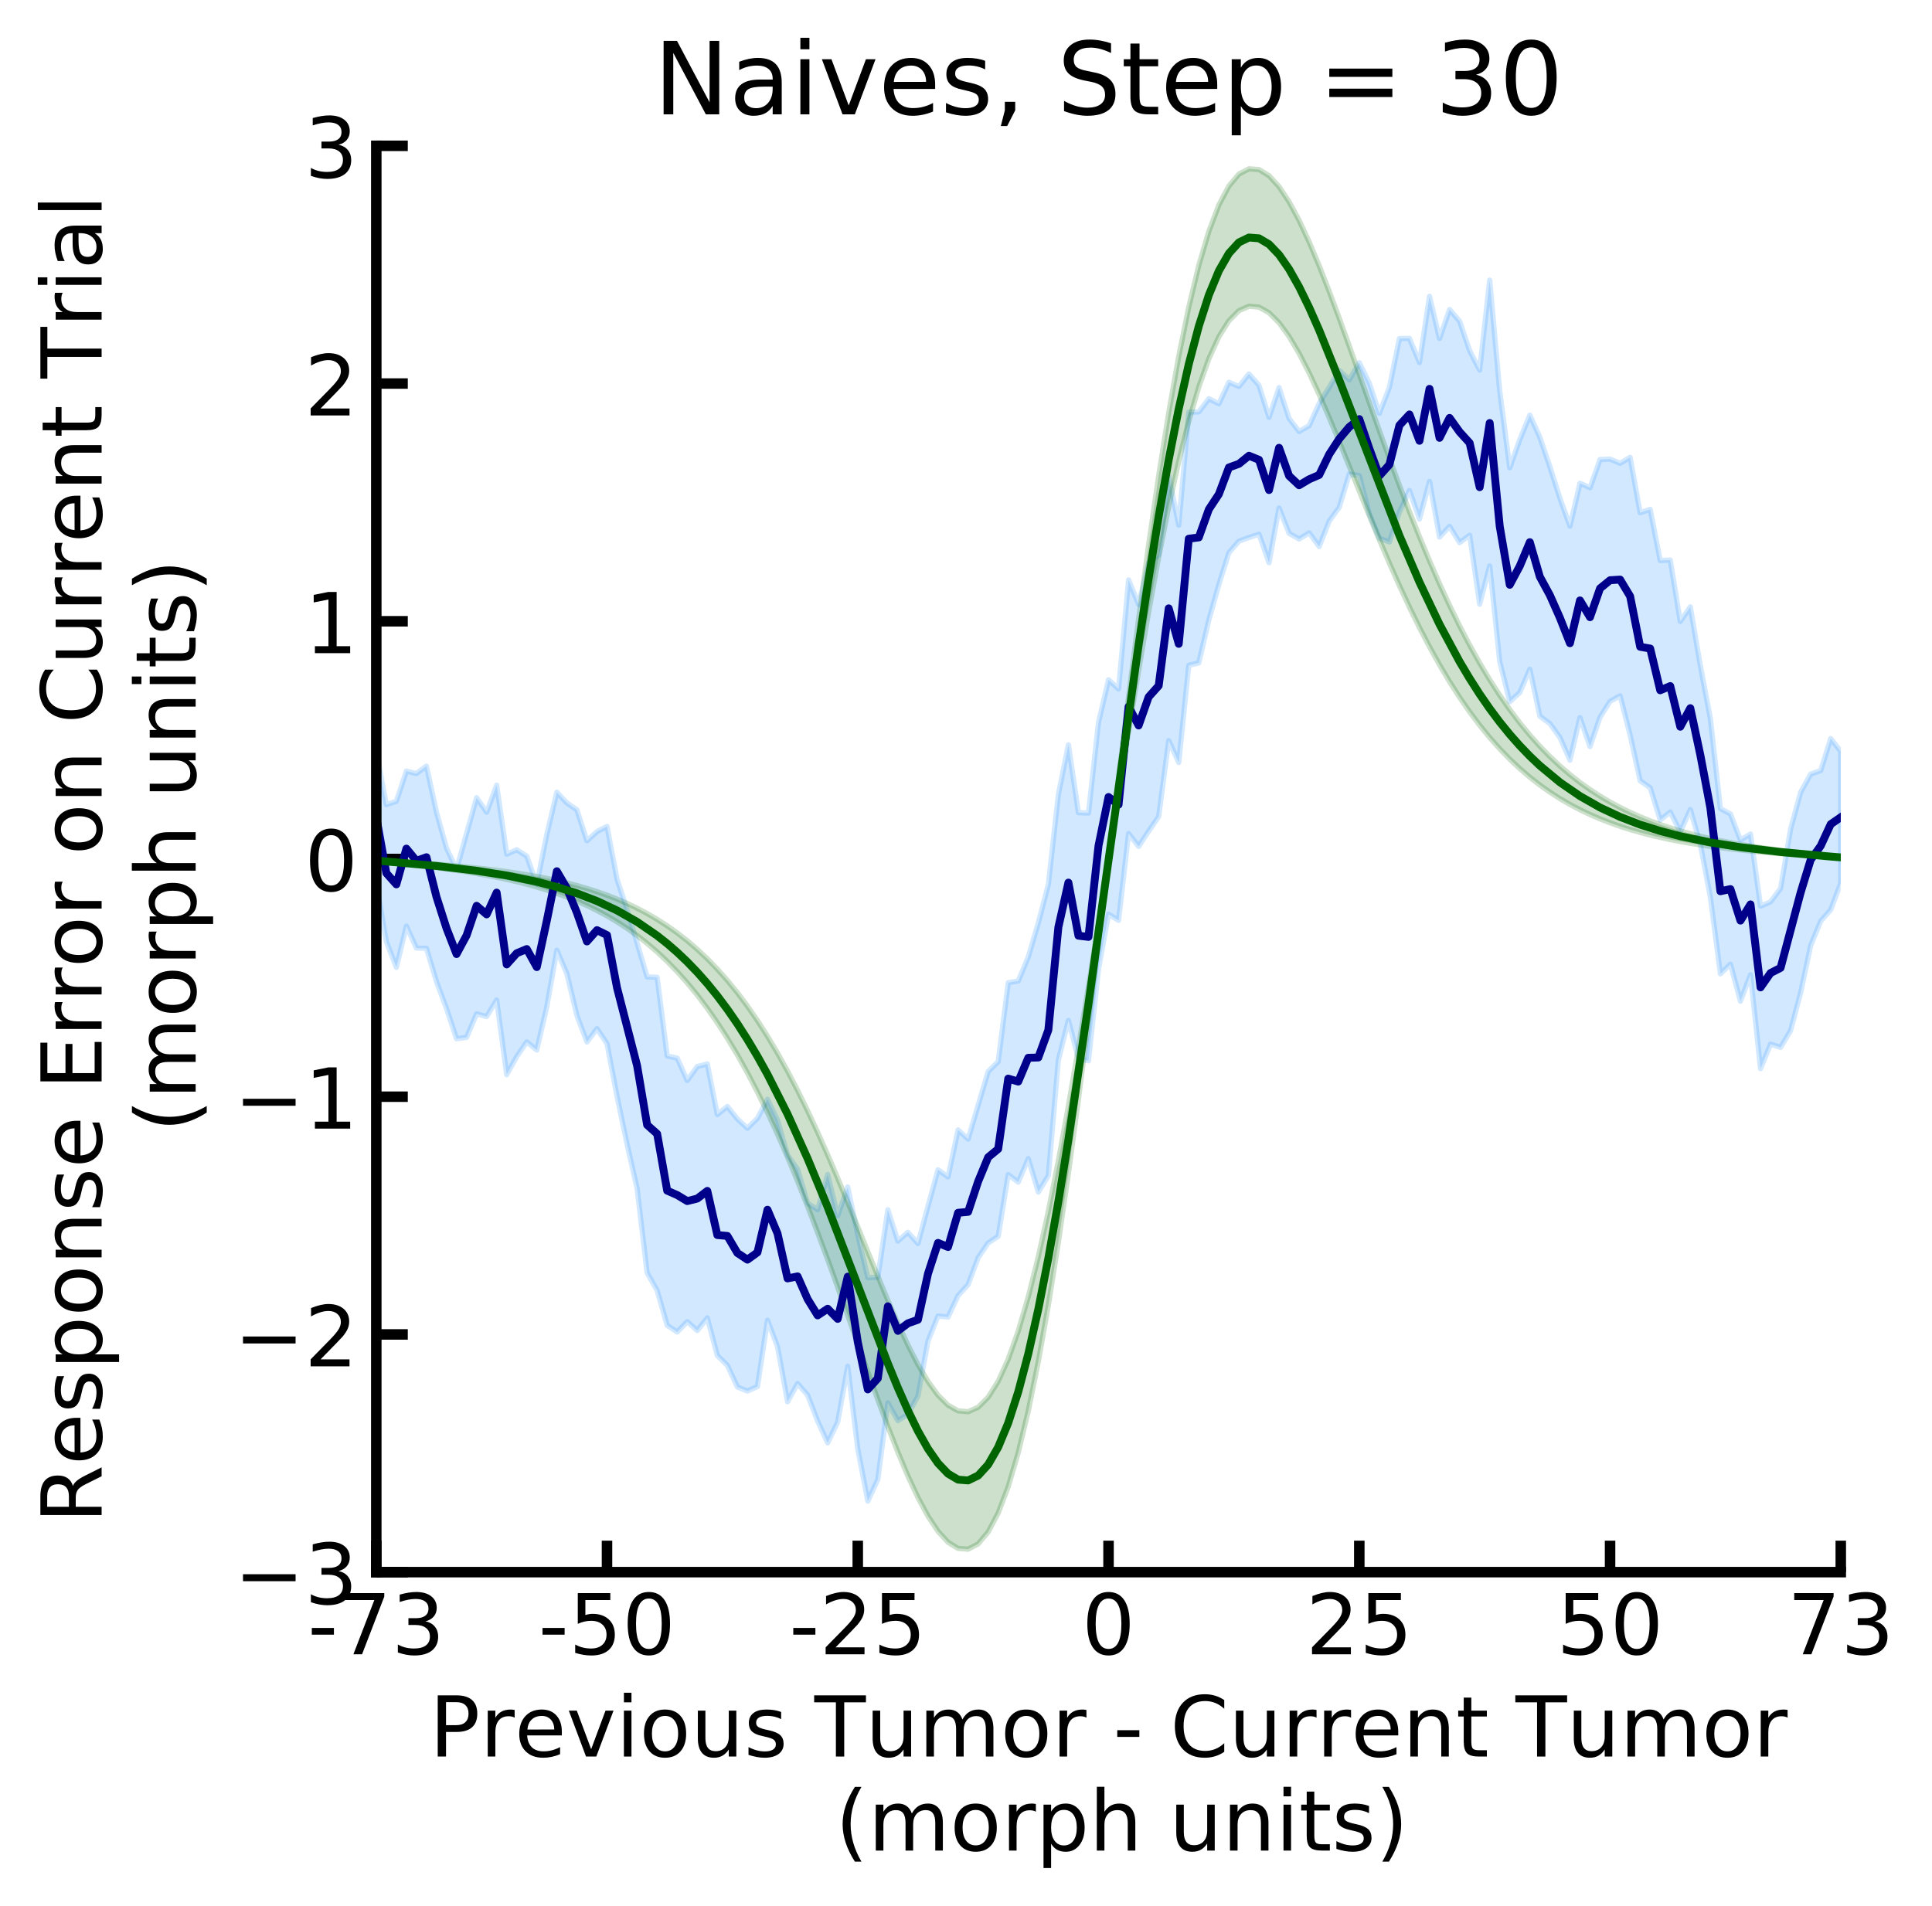 <?xml version="1.0" encoding="utf-8" standalone="no"?>
<!DOCTYPE svg PUBLIC "-//W3C//DTD SVG 1.1//EN"
  "http://www.w3.org/Graphics/SVG/1.1/DTD/svg11.dtd">
<!-- Created with matplotlib (https://matplotlib.org/) -->
<svg height="363.175pt" version="1.1" viewBox="0 0 368.069 363.175" width="368.069pt" xmlns="http://www.w3.org/2000/svg" xmlns:xlink="http://www.w3.org/1999/xlink">
 <defs>
  <style type="text/css">
*{stroke-linecap:butt;stroke-linejoin:round;}
  </style>
 </defs>
 <g id="figure_1">
  <g id="patch_1">
   <path d="M 0 363.175 
L 368.069 363.175 
L 368.069 0 
L 0 0 
z
" style="fill:#ffffff;"/>
  </g>
  <g id="axes_1">
   <g id="patch_2">
    <path d="M 71.689 299.589 
L 350.689 299.589 
L 350.689 27.789 
L 71.689 27.789 
z
" style="fill:#ffffff;"/>
   </g>
   <g id="PolyCollection_1">
    <defs>
     <path d="M 71.689 -194.89 
L 71.689 -219.991 
L 73.6 -209.853 
L 75.511 -210.479 
L 77.422 -216.229 
L 79.333 -215.767 
L 81.244 -217.187 
L 83.155 -208.418 
L 85.066 -201.564 
L 86.977 -197.512 
L 88.888 -204.353 
L 90.799 -211.16 
L 92.71 -208.401 
L 94.621 -213.549 
L 96.531 -200.406 
L 98.442 -201.241 
L 100.353 -200.018 
L 102.264 -194.686 
L 104.175 -204.172 
L 106.086 -212.203 
L 107.997 -210.165 
L 109.908 -208.849 
L 111.819 -202.943 
L 113.73 -204.699 
L 115.641 -205.686 
L 117.552 -195.647 
L 119.463 -189.827 
L 121.374 -183.491 
L 123.285 -177.015 
L 125.196 -176.953 
L 127.107 -161.951 
L 129.018 -161.538 
L 130.929 -157.274 
L 132.84 -159.935 
L 134.751 -160.429 
L 136.662 -150.784 
L 138.573 -152.324 
L 140.484 -149.944 
L 142.394 -148.176 
L 144.305 -150.071 
L 146.216 -153.696 
L 148.127 -149.704 
L 150.038 -143.068 
L 151.949 -140.363 
L 153.86 -133.908 
L 155.771 -132.656 
L 157.682 -139.348 
L 159.593 -131.509 
L 161.504 -136.975 
L 163.415 -127.85 
L 165.326 -119.708 
L 167.237 -119.782 
L 169.148 -132.641 
L 171.059 -126.681 
L 172.97 -128.351 
L 174.881 -126.208 
L 176.792 -133.314 
L 178.703 -140.26 
L 180.614 -138.891 
L 182.525 -147.854 
L 184.436 -146.105 
L 186.347 -152.562 
L 188.257 -158.981 
L 190.168 -160.868 
L 192.079 -175.919 
L 193.99 -176.232 
L 195.901 -180.817 
L 197.812 -187.299 
L 199.723 -194.627 
L 201.634 -211.796 
L 203.545 -221.25 
L 205.456 -208.314 
L 207.367 -208.24 
L 209.278 -225.523 
L 211.189 -233.642 
L 213.1 -231.886 
L 215.011 -252.673 
L 216.922 -247.979 
L 218.833 -255.956 
L 220.744 -257.433 
L 222.655 -272.447 
L 224.566 -263.105 
L 226.477 -284.637 
L 228.388 -284.674 
L 230.299 -287.197 
L 232.21 -286.231 
L 234.121 -290.333 
L 236.031 -289.521 
L 237.942 -291.915 
L 239.853 -289.737 
L 241.764 -283.648 
L 243.675 -289.317 
L 245.586 -283.444 
L 247.497 -280.949 
L 249.408 -282.054 
L 251.319 -286.315 
L 253.23 -289.347 
L 255.141 -292.595 
L 257.052 -290.793 
L 258.963 -294.066 
L 260.874 -290.145 
L 262.785 -284.403 
L 264.696 -289.36 
L 266.607 -298.661 
L 268.518 -298.694 
L 270.429 -294.089 
L 272.34 -306.71 
L 274.251 -298.664 
L 276.162 -304.195 
L 278.073 -301.956 
L 279.984 -296.352 
L 281.894 -292.641 
L 283.805 -309.794 
L 285.716 -288.672 
L 287.627 -274.029 
L 289.538 -279.405 
L 291.449 -284.071 
L 293.36 -279.846 
L 295.271 -274.233 
L 297.182 -268.253 
L 299.093 -262.9 
L 301.004 -271.091 
L 302.915 -270.222 
L 304.826 -275.601 
L 306.737 -275.696 
L 308.648 -274.884 
L 310.559 -276.023 
L 312.47 -265.459 
L 314.381 -266.117 
L 316.292 -256.368 
L 318.203 -256.441 
L 320.114 -244.742 
L 322.025 -247.534 
L 323.936 -236.334 
L 325.847 -226.242 
L 327.757 -209.083 
L 329.668 -208.067 
L 331.579 -203.098 
L 333.49 -204.251 
L 335.401 -190.5 
L 337.312 -191.319 
L 339.223 -193.884 
L 341.134 -205.225 
L 343.045 -212.198 
L 344.956 -215.671 
L 346.867 -216.335 
L 348.778 -222.435 
L 350.689 -219.991 
L 350.689 -194.89 
L 350.689 -194.89 
L 348.778 -189.802 
L 346.867 -187.642 
L 344.956 -182.995 
L 343.045 -174.001 
L 341.134 -166.797 
L 339.223 -163.587 
L 337.312 -164.193 
L 335.401 -159.535 
L 333.49 -177.419 
L 331.579 -172.388 
L 329.668 -179.43 
L 327.757 -177.597 
L 325.847 -192.185 
L 323.936 -202.26 
L 322.025 -208.914 
L 320.114 -204.634 
L 318.203 -208.431 
L 316.292 -206.9 
L 314.381 -213.061 
L 312.47 -214.394 
L 310.559 -223.082 
L 308.648 -230.572 
L 306.737 -229.523 
L 304.826 -226.496 
L 302.915 -220.904 
L 301.004 -226.426 
L 299.093 -218.309 
L 297.182 -222.634 
L 295.271 -225.277 
L 293.36 -226.697 
L 291.449 -235.649 
L 289.538 -231.208 
L 287.627 -229.446 
L 285.716 -237.095 
L 283.805 -255.342 
L 281.894 -248.034 
L 279.984 -261.179 
L 278.073 -259.773 
L 276.162 -262.874 
L 274.251 -260.817 
L 272.34 -271.436 
L 270.429 -264.265 
L 268.518 -269.7 
L 266.607 -265.594 
L 264.696 -259.902 
L 262.785 -260.604 
L 260.874 -265.241 
L 258.963 -272.553 
L 257.052 -272.833 
L 255.141 -266.494 
L 253.23 -263.865 
L 251.319 -259.02 
L 249.408 -261.63 
L 247.497 -260.457 
L 245.586 -261.545 
L 243.675 -266.367 
L 241.764 -255.94 
L 239.853 -261.371 
L 237.942 -260.749 
L 236.031 -260.043 
L 234.121 -257.855 
L 232.21 -251.785 
L 230.299 -245.02 
L 228.388 -236.859 
L 226.477 -236.393 
L 224.566 -217.866 
L 222.655 -222.049 
L 220.744 -207.576 
L 218.833 -204.774 
L 216.922 -201.882 
L 215.011 -204.334 
L 213.1 -187.789 
L 211.189 -188.955 
L 209.278 -178.478 
L 207.367 -161.037 
L 205.456 -161.422 
L 203.545 -168.72 
L 201.634 -161.181 
L 199.723 -139.164 
L 197.812 -136.008 
L 195.901 -142.385 
L 193.99 -137.902 
L 192.079 -139.348 
L 190.168 -127.581 
L 188.257 -126.317 
L 186.347 -123.494 
L 184.436 -118.382 
L 182.525 -116.277 
L 180.614 -112.198 
L 178.703 -112.397 
L 176.792 -107.599 
L 174.881 -97.16 
L 172.97 -93.651 
L 171.059 -92.448 
L 169.148 -95.84 
L 167.237 -81.247 
L 165.326 -77.113 
L 163.415 -87.067 
L 161.504 -102.813 
L 159.593 -92.189 
L 157.682 -88.212 
L 155.771 -92.37 
L 153.86 -97.315 
L 151.949 -99.525 
L 150.038 -96.046 
L 148.127 -106.545 
L 146.216 -111.599 
L 144.305 -98.953 
L 142.394 -98.093 
L 140.484 -98.861 
L 138.573 -102.983 
L 136.662 -104.863 
L 134.751 -112.036 
L 132.84 -109.616 
L 130.929 -111.316 
L 129.018 -109.349 
L 127.107 -110.611 
L 125.196 -117.262 
L 123.285 -120.611 
L 121.374 -136.717 
L 119.463 -145.123 
L 117.552 -154.26 
L 115.641 -164.284 
L 113.73 -167.152 
L 111.819 -164.602 
L 109.908 -169.654 
L 107.997 -177.622 
L 106.086 -182.104 
L 104.175 -171.316 
L 102.264 -163.086 
L 100.353 -164.63 
L 98.442 -161.81 
L 96.531 -158.38 
L 94.621 -172.611 
L 92.71 -169.455 
L 90.799 -169.976 
L 88.888 -165.49 
L 86.977 -165.229 
L 85.066 -170.998 
L 83.155 -176.115 
L 81.244 -182.456 
L 79.333 -182.512 
L 77.422 -186.691 
L 75.511 -178.823 
L 73.6 -183.742 
L 71.689 -194.89 
z
" id="m6b4bcf2cd7" style="stroke:#1e90ff;stroke-opacity:0.2;"/>
    </defs>
    <g clip-path="url(#pd6c8a9bcf7)">
     <use style="fill:#1e90ff;fill-opacity:0.2;stroke:#1e90ff;stroke-opacity:0.2;" x="0" xlink:href="#m6b4bcf2cd7" y="363.175"/>
    </g>
   </g>
   <g id="PolyCollection_2">
    <defs>
     <path d="M 71.689 -199.109 
L 71.689 -199.256 
L 73.6 -199.138 
L 75.511 -199.017 
L 77.422 -198.891 
L 79.333 -198.76 
L 81.244 -198.622 
L 83.155 -198.475 
L 85.066 -198.319 
L 86.977 -198.152 
L 88.888 -197.971 
L 90.799 -197.776 
L 92.71 -197.563 
L 94.621 -197.331 
L 96.531 -197.078 
L 98.442 -196.8 
L 100.353 -196.495 
L 102.264 -196.159 
L 104.175 -195.789 
L 106.086 -195.38 
L 107.997 -194.929 
L 109.908 -194.43 
L 111.819 -193.878 
L 113.73 -193.268 
L 115.641 -192.592 
L 117.552 -191.845 
L 119.463 -191.018 
L 121.374 -190.105 
L 123.285 -189.095 
L 125.196 -187.98 
L 127.107 -186.75 
L 129.018 -185.394 
L 130.929 -183.903 
L 132.84 -182.263 
L 134.751 -180.465 
L 136.662 -178.497 
L 138.573 -176.346 
L 140.484 -174.001 
L 142.394 -171.453 
L 144.305 -168.692 
L 146.216 -165.709 
L 148.127 -162.5 
L 150.038 -159.063 
L 151.949 -155.397 
L 153.86 -151.509 
L 155.771 -147.41 
L 157.682 -143.118 
L 159.593 -138.659 
L 161.504 -134.065 
L 163.415 -129.382 
L 165.326 -124.663 
L 167.237 -119.972 
L 169.148 -115.386 
L 171.059 -110.989 
L 172.97 -106.878 
L 174.881 -103.154 
L 176.792 -99.927 
L 178.703 -97.306 
L 180.614 -95.402 
L 182.525 -94.321 
L 184.436 -94.159 
L 186.347 -95.002 
L 188.257 -96.92 
L 190.168 -99.965 
L 192.079 -104.168 
L 193.99 -109.538 
L 195.901 -116.058 
L 197.812 -123.685 
L 199.723 -132.353 
L 201.634 -141.967 
L 203.545 -152.412 
L 205.456 -163.549 
L 207.367 -175.222 
L 209.278 -187.262 
L 211.189 -199.487 
L 213.1 -215.087 
L 215.011 -230.43 
L 216.922 -245.265 
L 218.833 -259.359 
L 220.744 -272.506 
L 222.655 -284.527 
L 224.566 -295.281 
L 226.477 -304.664 
L 228.388 -312.61 
L 230.299 -319.093 
L 232.21 -324.12 
L 234.121 -327.734 
L 236.031 -330 
L 237.942 -331.01 
L 239.853 -330.868 
L 241.764 -329.691 
L 243.675 -327.602 
L 245.586 -324.723 
L 247.497 -321.176 
L 249.408 -317.077 
L 251.319 -312.536 
L 253.23 -307.655 
L 255.141 -302.528 
L 257.052 -297.237 
L 258.963 -291.86 
L 260.874 -286.462 
L 262.785 -281.1 
L 264.696 -275.825 
L 266.607 -270.677 
L 268.518 -265.69 
L 270.429 -260.891 
L 272.34 -256.3 
L 274.251 -251.933 
L 276.162 -247.799 
L 278.073 -243.903 
L 279.984 -240.247 
L 281.894 -236.829 
L 283.805 -233.646 
L 285.716 -230.69 
L 287.627 -227.954 
L 289.538 -225.427 
L 291.449 -223.101 
L 293.36 -220.963 
L 295.271 -219.002 
L 297.182 -217.208 
L 299.093 -215.567 
L 301.004 -214.071 
L 302.915 -212.706 
L 304.826 -211.463 
L 306.737 -210.333 
L 308.648 -209.305 
L 310.559 -208.37 
L 312.47 -207.521 
L 314.381 -206.749 
L 316.292 -206.048 
L 318.203 -205.41 
L 320.114 -204.829 
L 322.025 -204.301 
L 323.936 -203.818 
L 325.847 -203.378 
L 327.757 -202.974 
L 329.668 -202.604 
L 331.579 -202.264 
L 333.49 -201.95 
L 335.401 -201.659 
L 337.312 -201.389 
L 339.223 -201.136 
L 341.134 -200.898 
L 343.045 -200.673 
L 344.956 -200.459 
L 346.867 -200.254 
L 348.778 -200.056 
L 350.689 -199.864 
L 350.689 -199.717 
L 350.689 -199.717 
L 348.778 -199.835 
L 346.867 -199.956 
L 344.956 -200.082 
L 343.045 -200.213 
L 341.134 -200.351 
L 339.223 -200.498 
L 337.312 -200.654 
L 335.401 -200.821 
L 333.49 -201.002 
L 331.579 -201.197 
L 329.668 -201.41 
L 327.757 -201.642 
L 325.847 -201.895 
L 323.936 -202.173 
L 322.025 -202.478 
L 320.114 -202.814 
L 318.203 -203.184 
L 316.292 -203.593 
L 314.381 -204.044 
L 312.47 -204.543 
L 310.559 -205.095 
L 308.648 -205.705 
L 306.737 -206.381 
L 304.826 -207.128 
L 302.915 -207.955 
L 301.004 -208.868 
L 299.093 -209.878 
L 297.182 -210.993 
L 295.271 -212.223 
L 293.36 -213.579 
L 291.449 -215.07 
L 289.538 -216.71 
L 287.627 -218.508 
L 285.716 -220.476 
L 283.805 -222.627 
L 281.894 -224.972 
L 279.984 -227.52 
L 278.073 -230.281 
L 276.162 -233.264 
L 274.251 -236.473 
L 272.34 -239.91 
L 270.429 -243.576 
L 268.518 -247.464 
L 266.607 -251.563 
L 264.696 -255.855 
L 262.785 -260.314 
L 260.874 -264.908 
L 258.963 -269.591 
L 257.052 -274.31 
L 255.141 -279.001 
L 253.23 -283.587 
L 251.319 -287.984 
L 249.408 -292.095 
L 247.497 -295.819 
L 245.586 -299.046 
L 243.675 -301.667 
L 241.764 -303.571 
L 239.853 -304.652 
L 237.942 -304.814 
L 236.031 -303.971 
L 234.121 -302.053 
L 232.21 -299.008 
L 230.299 -294.805 
L 228.388 -289.435 
L 226.477 -282.915 
L 224.566 -275.288 
L 222.655 -266.62 
L 220.744 -257.006 
L 218.833 -246.561 
L 216.922 -235.424 
L 215.011 -223.751 
L 213.1 -211.711 
L 211.189 -199.487 
L 209.278 -183.886 
L 207.367 -168.543 
L 205.456 -153.708 
L 203.545 -139.614 
L 201.634 -126.467 
L 199.723 -114.446 
L 197.812 -103.692 
L 195.901 -94.309 
L 193.99 -86.363 
L 192.079 -79.88 
L 190.168 -74.853 
L 188.257 -71.239 
L 186.347 -68.973 
L 184.436 -67.963 
L 182.525 -68.105 
L 180.614 -69.282 
L 178.703 -71.371 
L 176.792 -74.25 
L 174.881 -77.797 
L 172.97 -81.896 
L 171.059 -86.437 
L 169.148 -91.318 
L 167.237 -96.445 
L 165.326 -101.736 
L 163.415 -107.113 
L 161.504 -112.511 
L 159.593 -117.873 
L 157.682 -123.148 
L 155.771 -128.296 
L 153.86 -133.283 
L 151.949 -138.082 
L 150.038 -142.673 
L 148.127 -147.04 
L 146.216 -151.174 
L 144.305 -155.07 
L 142.394 -158.726 
L 140.484 -162.144 
L 138.573 -165.327 
L 136.662 -168.283 
L 134.751 -171.019 
L 132.84 -173.546 
L 130.929 -175.872 
L 129.018 -178.01 
L 127.107 -179.971 
L 125.196 -181.765 
L 123.285 -183.406 
L 121.374 -184.902 
L 119.463 -186.267 
L 117.552 -187.51 
L 115.641 -188.64 
L 113.73 -189.668 
L 111.819 -190.603 
L 109.908 -191.452 
L 107.997 -192.224 
L 106.086 -192.925 
L 104.175 -193.563 
L 102.264 -194.144 
L 100.353 -194.672 
L 98.442 -195.155 
L 96.531 -195.595 
L 94.621 -195.999 
L 92.71 -196.369 
L 90.799 -196.709 
L 88.888 -197.023 
L 86.977 -197.314 
L 85.066 -197.584 
L 83.155 -197.837 
L 81.244 -198.075 
L 79.333 -198.3 
L 77.422 -198.514 
L 75.511 -198.719 
L 73.6 -198.917 
L 71.689 -199.109 
z
" id="m0a4e012968" style="stroke:#006400;stroke-opacity:0.2;"/>
    </defs>
    <g clip-path="url(#pd6c8a9bcf7)">
     <use style="fill:#006400;fill-opacity:0.2;stroke:#006400;stroke-opacity:0.2;" x="0" xlink:href="#m0a4e012968" y="363.175"/>
    </g>
   </g>
   <g id="matplotlib.axis_1">
    <g id="xtick_1">
     <g id="line2d_1">
      <defs>
       <path d="M 0 0 
L 0 -6 
" id="m439a59e776" style="stroke:#000000;stroke-width:2;"/>
      </defs>
      <g>
       <use style="stroke:#000000;stroke-width:2;" x="71.689" xlink:href="#m439a59e776" y="299.589"/>
      </g>
     </g>
     <g id="text_1">
      <!-- -73 -->
      <defs>
       <path d="M 4.891 31.391 
L 31.203 31.391 
L 31.203 23.391 
L 4.891 23.391 
z
" id="DejaVuSans-45"/>
       <path d="M 8.203 72.906 
L 55.078 72.906 
L 55.078 68.703 
L 28.609 0 
L 18.312 0 
L 43.219 64.594 
L 8.203 64.594 
z
" id="DejaVuSans-55"/>
       <path d="M 40.578 39.312 
Q 47.656 37.797 51.625 33 
Q 55.609 28.219 55.609 21.188 
Q 55.609 10.406 48.188 4.484 
Q 40.766 -1.422 27.094 -1.422 
Q 22.516 -1.422 17.656 -0.516 
Q 12.797 0.391 7.625 2.203 
L 7.625 11.719 
Q 11.719 9.328 16.594 8.109 
Q 21.484 6.891 26.812 6.891 
Q 36.078 6.891 40.938 10.547 
Q 45.797 14.203 45.797 21.188 
Q 45.797 27.641 41.281 31.266 
Q 36.766 34.906 28.719 34.906 
L 20.219 34.906 
L 20.219 43.016 
L 29.109 43.016 
Q 36.375 43.016 40.234 45.922 
Q 44.094 48.828 44.094 54.297 
Q 44.094 59.906 40.109 62.906 
Q 36.141 65.922 28.719 65.922 
Q 24.656 65.922 20.016 65.031 
Q 15.375 64.156 9.812 62.312 
L 9.812 71.094 
Q 15.438 72.656 20.344 73.438 
Q 25.25 74.219 29.594 74.219 
Q 40.828 74.219 47.359 69.109 
Q 53.906 64.016 53.906 55.328 
Q 53.906 49.266 50.438 45.094 
Q 46.969 40.922 40.578 39.312 
z
" id="DejaVuSans-51"/>
      </defs>
      <g transform="translate(58.623 315.247)scale(0.16 -0.16)">
       <use xlink:href="#DejaVuSans-45"/>
       <use x="36.084" xlink:href="#DejaVuSans-55"/>
       <use x="99.707" xlink:href="#DejaVuSans-51"/>
      </g>
     </g>
    </g>
    <g id="xtick_2">
     <g id="line2d_2">
      <g>
       <use style="stroke:#000000;stroke-width:2;" x="115.641" xlink:href="#m439a59e776" y="299.589"/>
      </g>
     </g>
     <g id="text_2">
      <!-- -50 -->
      <defs>
       <path d="M 10.797 72.906 
L 49.516 72.906 
L 49.516 64.594 
L 19.828 64.594 
L 19.828 46.734 
Q 21.969 47.469 24.109 47.828 
Q 26.266 48.188 28.422 48.188 
Q 40.625 48.188 47.75 41.5 
Q 54.891 34.812 54.891 23.391 
Q 54.891 11.625 47.562 5.094 
Q 40.234 -1.422 26.906 -1.422 
Q 22.312 -1.422 17.547 -0.641 
Q 12.797 0.141 7.719 1.703 
L 7.719 11.625 
Q 12.109 9.234 16.797 8.062 
Q 21.484 6.891 26.703 6.891 
Q 35.156 6.891 40.078 11.328 
Q 45.016 15.766 45.016 23.391 
Q 45.016 31 40.078 35.438 
Q 35.156 39.891 26.703 39.891 
Q 22.75 39.891 18.812 39.016 
Q 14.891 38.141 10.797 36.281 
z
" id="DejaVuSans-53"/>
       <path d="M 31.781 66.406 
Q 24.172 66.406 20.328 58.906 
Q 16.5 51.422 16.5 36.375 
Q 16.5 21.391 20.328 13.891 
Q 24.172 6.391 31.781 6.391 
Q 39.453 6.391 43.281 13.891 
Q 47.125 21.391 47.125 36.375 
Q 47.125 51.422 43.281 58.906 
Q 39.453 66.406 31.781 66.406 
z
M 31.781 74.219 
Q 44.047 74.219 50.516 64.516 
Q 56.984 54.828 56.984 36.375 
Q 56.984 17.969 50.516 8.266 
Q 44.047 -1.422 31.781 -1.422 
Q 19.531 -1.422 13.062 8.266 
Q 6.594 17.969 6.594 36.375 
Q 6.594 54.828 13.062 64.516 
Q 19.531 74.219 31.781 74.219 
z
" id="DejaVuSans-48"/>
      </defs>
      <g transform="translate(102.575 315.247)scale(0.16 -0.16)">
       <use xlink:href="#DejaVuSans-45"/>
       <use x="36.084" xlink:href="#DejaVuSans-53"/>
       <use x="99.707" xlink:href="#DejaVuSans-48"/>
      </g>
     </g>
    </g>
    <g id="xtick_3">
     <g id="line2d_3">
      <g>
       <use style="stroke:#000000;stroke-width:2;" x="163.415" xlink:href="#m439a59e776" y="299.589"/>
      </g>
     </g>
     <g id="text_3">
      <!-- -25 -->
      <defs>
       <path d="M 19.188 8.297 
L 53.609 8.297 
L 53.609 0 
L 7.328 0 
L 7.328 8.297 
Q 12.938 14.109 22.625 23.891 
Q 32.328 33.688 34.812 36.531 
Q 39.547 41.844 41.422 45.531 
Q 43.312 49.219 43.312 52.781 
Q 43.312 58.594 39.234 62.25 
Q 35.156 65.922 28.609 65.922 
Q 23.969 65.922 18.812 64.312 
Q 13.672 62.703 7.812 59.422 
L 7.812 69.391 
Q 13.766 71.781 18.938 73 
Q 24.125 74.219 28.422 74.219 
Q 39.75 74.219 46.484 68.547 
Q 53.219 62.891 53.219 53.422 
Q 53.219 48.922 51.531 44.891 
Q 49.859 40.875 45.406 35.406 
Q 44.188 33.984 37.641 27.219 
Q 31.109 20.453 19.188 8.297 
z
" id="DejaVuSans-50"/>
      </defs>
      <g transform="translate(150.349 315.247)scale(0.16 -0.16)">
       <use xlink:href="#DejaVuSans-45"/>
       <use x="36.084" xlink:href="#DejaVuSans-50"/>
       <use x="99.707" xlink:href="#DejaVuSans-53"/>
      </g>
     </g>
    </g>
    <g id="xtick_4">
     <g id="line2d_4">
      <g>
       <use style="stroke:#000000;stroke-width:2;" x="211.189" xlink:href="#m439a59e776" y="299.589"/>
      </g>
     </g>
     <g id="text_4">
      <!-- 0 -->
      <g transform="translate(206.099 315.247)scale(0.16 -0.16)">
       <use xlink:href="#DejaVuSans-48"/>
      </g>
     </g>
    </g>
    <g id="xtick_5">
     <g id="line2d_5">
      <g>
       <use style="stroke:#000000;stroke-width:2;" x="258.963" xlink:href="#m439a59e776" y="299.589"/>
      </g>
     </g>
     <g id="text_5">
      <!-- 25 -->
      <g transform="translate(248.783 315.247)scale(0.16 -0.16)">
       <use xlink:href="#DejaVuSans-50"/>
       <use x="63.623" xlink:href="#DejaVuSans-53"/>
      </g>
     </g>
    </g>
    <g id="xtick_6">
     <g id="line2d_6">
      <g>
       <use style="stroke:#000000;stroke-width:2;" x="306.737" xlink:href="#m439a59e776" y="299.589"/>
      </g>
     </g>
     <g id="text_6">
      <!-- 50 -->
      <g transform="translate(296.557 315.247)scale(0.16 -0.16)">
       <use xlink:href="#DejaVuSans-53"/>
       <use x="63.623" xlink:href="#DejaVuSans-48"/>
      </g>
     </g>
    </g>
    <g id="xtick_7">
     <g id="line2d_7">
      <g>
       <use style="stroke:#000000;stroke-width:2;" x="350.689" xlink:href="#m439a59e776" y="299.589"/>
      </g>
     </g>
     <g id="text_7">
      <!-- 73 -->
      <g transform="translate(340.509 315.247)scale(0.16 -0.16)">
       <use xlink:href="#DejaVuSans-55"/>
       <use x="63.623" xlink:href="#DejaVuSans-51"/>
      </g>
     </g>
    </g>
    <g id="text_8">
     <!-- Previous Tumor - Current Tumor -->
     <defs>
      <path d="M 19.672 64.797 
L 19.672 37.406 
L 32.078 37.406 
Q 38.969 37.406 42.719 40.969 
Q 46.484 44.531 46.484 51.125 
Q 46.484 57.672 42.719 61.234 
Q 38.969 64.797 32.078 64.797 
z
M 9.812 72.906 
L 32.078 72.906 
Q 44.344 72.906 50.609 67.359 
Q 56.891 61.812 56.891 51.125 
Q 56.891 40.328 50.609 34.812 
Q 44.344 29.297 32.078 29.297 
L 19.672 29.297 
L 19.672 0 
L 9.812 0 
z
" id="DejaVuSans-80"/>
      <path d="M 41.109 46.297 
Q 39.594 47.172 37.812 47.578 
Q 36.031 48 33.891 48 
Q 26.266 48 22.188 43.047 
Q 18.109 38.094 18.109 28.812 
L 18.109 0 
L 9.078 0 
L 9.078 54.688 
L 18.109 54.688 
L 18.109 46.188 
Q 20.953 51.172 25.484 53.578 
Q 30.031 56 36.531 56 
Q 37.453 56 38.578 55.875 
Q 39.703 55.766 41.062 55.516 
z
" id="DejaVuSans-114"/>
      <path d="M 56.203 29.594 
L 56.203 25.203 
L 14.891 25.203 
Q 15.484 15.922 20.484 11.062 
Q 25.484 6.203 34.422 6.203 
Q 39.594 6.203 44.453 7.469 
Q 49.312 8.734 54.109 11.281 
L 54.109 2.781 
Q 49.266 0.734 44.188 -0.344 
Q 39.109 -1.422 33.891 -1.422 
Q 20.797 -1.422 13.156 6.188 
Q 5.516 13.812 5.516 26.812 
Q 5.516 40.234 12.766 48.109 
Q 20.016 56 32.328 56 
Q 43.359 56 49.781 48.891 
Q 56.203 41.797 56.203 29.594 
z
M 47.219 32.234 
Q 47.125 39.594 43.094 43.984 
Q 39.062 48.391 32.422 48.391 
Q 24.906 48.391 20.391 44.141 
Q 15.875 39.891 15.188 32.172 
z
" id="DejaVuSans-101"/>
      <path d="M 2.984 54.688 
L 12.5 54.688 
L 29.594 8.797 
L 46.688 54.688 
L 56.203 54.688 
L 35.688 0 
L 23.484 0 
z
" id="DejaVuSans-118"/>
      <path d="M 9.422 54.688 
L 18.406 54.688 
L 18.406 0 
L 9.422 0 
z
M 9.422 75.984 
L 18.406 75.984 
L 18.406 64.594 
L 9.422 64.594 
z
" id="DejaVuSans-105"/>
      <path d="M 30.609 48.391 
Q 23.391 48.391 19.188 42.75 
Q 14.984 37.109 14.984 27.297 
Q 14.984 17.484 19.156 11.844 
Q 23.344 6.203 30.609 6.203 
Q 37.797 6.203 41.984 11.859 
Q 46.188 17.531 46.188 27.297 
Q 46.188 37.016 41.984 42.703 
Q 37.797 48.391 30.609 48.391 
z
M 30.609 56 
Q 42.328 56 49.016 48.375 
Q 55.719 40.766 55.719 27.297 
Q 55.719 13.875 49.016 6.219 
Q 42.328 -1.422 30.609 -1.422 
Q 18.844 -1.422 12.172 6.219 
Q 5.516 13.875 5.516 27.297 
Q 5.516 40.766 12.172 48.375 
Q 18.844 56 30.609 56 
z
" id="DejaVuSans-111"/>
      <path d="M 8.5 21.578 
L 8.5 54.688 
L 17.484 54.688 
L 17.484 21.922 
Q 17.484 14.156 20.5 10.266 
Q 23.531 6.391 29.594 6.391 
Q 36.859 6.391 41.078 11.031 
Q 45.312 15.672 45.312 23.688 
L 45.312 54.688 
L 54.297 54.688 
L 54.297 0 
L 45.312 0 
L 45.312 8.406 
Q 42.047 3.422 37.719 1 
Q 33.406 -1.422 27.688 -1.422 
Q 18.266 -1.422 13.375 4.438 
Q 8.5 10.297 8.5 21.578 
z
M 31.109 56 
z
" id="DejaVuSans-117"/>
      <path d="M 44.281 53.078 
L 44.281 44.578 
Q 40.484 46.531 36.375 47.5 
Q 32.281 48.484 27.875 48.484 
Q 21.188 48.484 17.844 46.438 
Q 14.5 44.391 14.5 40.281 
Q 14.5 37.156 16.891 35.375 
Q 19.281 33.594 26.516 31.984 
L 29.594 31.297 
Q 39.156 29.25 43.188 25.516 
Q 47.219 21.781 47.219 15.094 
Q 47.219 7.469 41.188 3.016 
Q 35.156 -1.422 24.609 -1.422 
Q 20.219 -1.422 15.453 -0.562 
Q 10.688 0.297 5.422 2 
L 5.422 11.281 
Q 10.406 8.688 15.234 7.391 
Q 20.062 6.109 24.812 6.109 
Q 31.156 6.109 34.562 8.281 
Q 37.984 10.453 37.984 14.406 
Q 37.984 18.062 35.516 20.016 
Q 33.062 21.969 24.703 23.781 
L 21.578 24.516 
Q 13.234 26.266 9.516 29.906 
Q 5.812 33.547 5.812 39.891 
Q 5.812 47.609 11.281 51.797 
Q 16.75 56 26.812 56 
Q 31.781 56 36.172 55.266 
Q 40.578 54.547 44.281 53.078 
z
" id="DejaVuSans-115"/>
      <path id="DejaVuSans-32"/>
      <path d="M -0.297 72.906 
L 61.375 72.906 
L 61.375 64.594 
L 35.5 64.594 
L 35.5 0 
L 25.594 0 
L 25.594 64.594 
L -0.297 64.594 
z
" id="DejaVuSans-84"/>
      <path d="M 52 44.188 
Q 55.375 50.25 60.062 53.125 
Q 64.75 56 71.094 56 
Q 79.641 56 84.281 50.016 
Q 88.922 44.047 88.922 33.016 
L 88.922 0 
L 79.891 0 
L 79.891 32.719 
Q 79.891 40.578 77.094 44.375 
Q 74.312 48.188 68.609 48.188 
Q 61.625 48.188 57.562 43.547 
Q 53.516 38.922 53.516 30.906 
L 53.516 0 
L 44.484 0 
L 44.484 32.719 
Q 44.484 40.625 41.703 44.406 
Q 38.922 48.188 33.109 48.188 
Q 26.219 48.188 22.156 43.531 
Q 18.109 38.875 18.109 30.906 
L 18.109 0 
L 9.078 0 
L 9.078 54.688 
L 18.109 54.688 
L 18.109 46.188 
Q 21.188 51.219 25.484 53.609 
Q 29.781 56 35.688 56 
Q 41.656 56 45.828 52.969 
Q 50 49.953 52 44.188 
z
" id="DejaVuSans-109"/>
      <path d="M 64.406 67.281 
L 64.406 56.891 
Q 59.422 61.531 53.781 63.812 
Q 48.141 66.109 41.797 66.109 
Q 29.297 66.109 22.656 58.469 
Q 16.016 50.828 16.016 36.375 
Q 16.016 21.969 22.656 14.328 
Q 29.297 6.688 41.797 6.688 
Q 48.141 6.688 53.781 8.984 
Q 59.422 11.281 64.406 15.922 
L 64.406 5.609 
Q 59.234 2.094 53.438 0.328 
Q 47.656 -1.422 41.219 -1.422 
Q 24.656 -1.422 15.125 8.703 
Q 5.609 18.844 5.609 36.375 
Q 5.609 53.953 15.125 64.078 
Q 24.656 74.219 41.219 74.219 
Q 47.75 74.219 53.531 72.484 
Q 59.328 70.75 64.406 67.281 
z
" id="DejaVuSans-67"/>
      <path d="M 54.891 33.016 
L 54.891 0 
L 45.906 0 
L 45.906 32.719 
Q 45.906 40.484 42.875 44.328 
Q 39.844 48.188 33.797 48.188 
Q 26.516 48.188 22.312 43.547 
Q 18.109 38.922 18.109 30.906 
L 18.109 0 
L 9.078 0 
L 9.078 54.688 
L 18.109 54.688 
L 18.109 46.188 
Q 21.344 51.125 25.703 53.562 
Q 30.078 56 35.797 56 
Q 45.219 56 50.047 50.172 
Q 54.891 44.344 54.891 33.016 
z
" id="DejaVuSans-110"/>
      <path d="M 18.312 70.219 
L 18.312 54.688 
L 36.812 54.688 
L 36.812 47.703 
L 18.312 47.703 
L 18.312 18.016 
Q 18.312 11.328 20.141 9.422 
Q 21.969 7.516 27.594 7.516 
L 36.812 7.516 
L 36.812 0 
L 27.594 0 
Q 17.188 0 13.234 3.875 
Q 9.281 7.766 9.281 18.016 
L 9.281 47.703 
L 2.688 47.703 
L 2.688 54.688 
L 9.281 54.688 
L 9.281 70.219 
z
" id="DejaVuSans-116"/>
     </defs>
     <g transform="translate(81.825 334.731)scale(0.16 -0.16)">
      <use xlink:href="#DejaVuSans-80"/>
      <use x="60.287" xlink:href="#DejaVuSans-114"/>
      <use x="101.369" xlink:href="#DejaVuSans-101"/>
      <use x="162.893" xlink:href="#DejaVuSans-118"/>
      <use x="222.072" xlink:href="#DejaVuSans-105"/>
      <use x="249.855" xlink:href="#DejaVuSans-111"/>
      <use x="311.037" xlink:href="#DejaVuSans-117"/>
      <use x="374.416" xlink:href="#DejaVuSans-115"/>
      <use x="426.516" xlink:href="#DejaVuSans-32"/>
      <use x="458.303" xlink:href="#DejaVuSans-84"/>
      <use x="519.152" xlink:href="#DejaVuSans-117"/>
      <use x="582.531" xlink:href="#DejaVuSans-109"/>
      <use x="679.943" xlink:href="#DejaVuSans-111"/>
      <use x="741.125" xlink:href="#DejaVuSans-114"/>
      <use x="782.238" xlink:href="#DejaVuSans-32"/>
      <use x="814.025" xlink:href="#DejaVuSans-45"/>
      <use x="850.109" xlink:href="#DejaVuSans-32"/>
      <use x="881.896" xlink:href="#DejaVuSans-67"/>
      <use x="951.721" xlink:href="#DejaVuSans-117"/>
      <use x="1015.1" xlink:href="#DejaVuSans-114"/>
      <use x="1056.197" xlink:href="#DejaVuSans-114"/>
      <use x="1097.279" xlink:href="#DejaVuSans-101"/>
      <use x="1158.803" xlink:href="#DejaVuSans-110"/>
      <use x="1222.182" xlink:href="#DejaVuSans-116"/>
      <use x="1261.391" xlink:href="#DejaVuSans-32"/>
      <use x="1293.178" xlink:href="#DejaVuSans-84"/>
      <use x="1354.027" xlink:href="#DejaVuSans-117"/>
      <use x="1417.406" xlink:href="#DejaVuSans-109"/>
      <use x="1514.818" xlink:href="#DejaVuSans-111"/>
      <use x="1576" xlink:href="#DejaVuSans-114"/>
     </g>
     <!--  (morph units) -->
     <defs>
      <path d="M 31 75.875 
Q 24.469 64.656 21.281 53.656 
Q 18.109 42.672 18.109 31.391 
Q 18.109 20.125 21.312 9.062 
Q 24.516 -2 31 -13.188 
L 23.188 -13.188 
Q 15.875 -1.703 12.234 9.375 
Q 8.594 20.453 8.594 31.391 
Q 8.594 42.281 12.203 53.312 
Q 15.828 64.359 23.188 75.875 
z
" id="DejaVuSans-40"/>
      <path d="M 18.109 8.203 
L 18.109 -20.797 
L 9.078 -20.797 
L 9.078 54.688 
L 18.109 54.688 
L 18.109 46.391 
Q 20.953 51.266 25.266 53.625 
Q 29.594 56 35.594 56 
Q 45.562 56 51.781 48.094 
Q 58.016 40.188 58.016 27.297 
Q 58.016 14.406 51.781 6.484 
Q 45.562 -1.422 35.594 -1.422 
Q 29.594 -1.422 25.266 0.953 
Q 20.953 3.328 18.109 8.203 
z
M 48.688 27.297 
Q 48.688 37.203 44.609 42.844 
Q 40.531 48.484 33.406 48.484 
Q 26.266 48.484 22.188 42.844 
Q 18.109 37.203 18.109 27.297 
Q 18.109 17.391 22.188 11.75 
Q 26.266 6.109 33.406 6.109 
Q 40.531 6.109 44.609 11.75 
Q 48.688 17.391 48.688 27.297 
z
" id="DejaVuSans-112"/>
      <path d="M 54.891 33.016 
L 54.891 0 
L 45.906 0 
L 45.906 32.719 
Q 45.906 40.484 42.875 44.328 
Q 39.844 48.188 33.797 48.188 
Q 26.516 48.188 22.312 43.547 
Q 18.109 38.922 18.109 30.906 
L 18.109 0 
L 9.078 0 
L 9.078 75.984 
L 18.109 75.984 
L 18.109 46.188 
Q 21.344 51.125 25.703 53.562 
Q 30.078 56 35.797 56 
Q 45.219 56 50.047 50.172 
Q 54.891 44.344 54.891 33.016 
z
" id="DejaVuSans-104"/>
      <path d="M 8.016 75.875 
L 15.828 75.875 
Q 23.141 64.359 26.781 53.312 
Q 30.422 42.281 30.422 31.391 
Q 30.422 20.453 26.781 9.375 
Q 23.141 -1.703 15.828 -13.188 
L 8.016 -13.188 
Q 14.5 -2 17.703 9.062 
Q 20.906 20.125 20.906 31.391 
Q 20.906 42.672 17.703 53.656 
Q 14.5 64.656 8.016 75.875 
z
" id="DejaVuSans-41"/>
     </defs>
     <g transform="translate(154.07 352.648)scale(0.16 -0.16)">
      <use xlink:href="#DejaVuSans-32"/>
      <use x="31.787" xlink:href="#DejaVuSans-40"/>
      <use x="70.801" xlink:href="#DejaVuSans-109"/>
      <use x="168.213" xlink:href="#DejaVuSans-111"/>
      <use x="229.395" xlink:href="#DejaVuSans-114"/>
      <use x="270.508" xlink:href="#DejaVuSans-112"/>
      <use x="333.984" xlink:href="#DejaVuSans-104"/>
      <use x="397.363" xlink:href="#DejaVuSans-32"/>
      <use x="429.15" xlink:href="#DejaVuSans-117"/>
      <use x="492.529" xlink:href="#DejaVuSans-110"/>
      <use x="555.908" xlink:href="#DejaVuSans-105"/>
      <use x="583.691" xlink:href="#DejaVuSans-116"/>
      <use x="622.9" xlink:href="#DejaVuSans-115"/>
      <use x="675" xlink:href="#DejaVuSans-41"/>
     </g>
    </g>
   </g>
   <g id="matplotlib.axis_2">
    <g id="ytick_1">
     <g id="line2d_8">
      <defs>
       <path d="M 0 0 
L 6 0 
" id="mf08445b169" style="stroke:#000000;stroke-width:2;"/>
      </defs>
      <g>
       <use style="stroke:#000000;stroke-width:2;" x="71.689" xlink:href="#mf08445b169" y="299.589"/>
      </g>
     </g>
     <g id="text_9">
      <!-- −3 -->
      <defs>
       <path d="M 10.594 35.5 
L 73.188 35.5 
L 73.188 27.203 
L 10.594 27.203 
z
" id="DejaVuSans-8722"/>
      </defs>
      <g transform="translate(44.602 305.668)scale(0.16 -0.16)">
       <use xlink:href="#DejaVuSans-8722"/>
       <use x="83.789" xlink:href="#DejaVuSans-51"/>
      </g>
     </g>
    </g>
    <g id="ytick_2">
     <g id="line2d_9">
      <g>
       <use style="stroke:#000000;stroke-width:2;" x="71.689" xlink:href="#mf08445b169" y="254.289"/>
      </g>
     </g>
     <g id="text_10">
      <!-- −2 -->
      <g transform="translate(44.602 260.368)scale(0.16 -0.16)">
       <use xlink:href="#DejaVuSans-8722"/>
       <use x="83.789" xlink:href="#DejaVuSans-50"/>
      </g>
     </g>
    </g>
    <g id="ytick_3">
     <g id="line2d_10">
      <g>
       <use style="stroke:#000000;stroke-width:2;" x="71.689" xlink:href="#mf08445b169" y="208.989"/>
      </g>
     </g>
     <g id="text_11">
      <!-- −1 -->
      <defs>
       <path d="M 12.406 8.297 
L 28.516 8.297 
L 28.516 63.922 
L 10.984 60.406 
L 10.984 69.391 
L 28.422 72.906 
L 38.281 72.906 
L 38.281 8.297 
L 54.391 8.297 
L 54.391 0 
L 12.406 0 
z
" id="DejaVuSans-49"/>
      </defs>
      <g transform="translate(44.602 215.068)scale(0.16 -0.16)">
       <use xlink:href="#DejaVuSans-8722"/>
       <use x="83.789" xlink:href="#DejaVuSans-49"/>
      </g>
     </g>
    </g>
    <g id="ytick_4">
     <g id="line2d_11">
      <g>
       <use style="stroke:#000000;stroke-width:2;" x="71.689" xlink:href="#mf08445b169" y="163.689"/>
      </g>
     </g>
     <g id="text_12">
      <!-- 0 -->
      <g transform="translate(58.009 169.768)scale(0.16 -0.16)">
       <use xlink:href="#DejaVuSans-48"/>
      </g>
     </g>
    </g>
    <g id="ytick_5">
     <g id="line2d_12">
      <g>
       <use style="stroke:#000000;stroke-width:2;" x="71.689" xlink:href="#mf08445b169" y="118.389"/>
      </g>
     </g>
     <g id="text_13">
      <!-- 1 -->
      <g transform="translate(58.009 124.468)scale(0.16 -0.16)">
       <use xlink:href="#DejaVuSans-49"/>
      </g>
     </g>
    </g>
    <g id="ytick_6">
     <g id="line2d_13">
      <g>
       <use style="stroke:#000000;stroke-width:2;" x="71.689" xlink:href="#mf08445b169" y="73.089"/>
      </g>
     </g>
     <g id="text_14">
      <!-- 2 -->
      <g transform="translate(58.009 79.168)scale(0.16 -0.16)">
       <use xlink:href="#DejaVuSans-50"/>
      </g>
     </g>
    </g>
    <g id="ytick_7">
     <g id="line2d_14">
      <g>
       <use style="stroke:#000000;stroke-width:2;" x="71.689" xlink:href="#mf08445b169" y="27.789"/>
      </g>
     </g>
     <g id="text_15">
      <!-- 3 -->
      <g transform="translate(58.009 33.868)scale(0.16 -0.16)">
       <use xlink:href="#DejaVuSans-51"/>
      </g>
     </g>
    </g>
    <g id="text_16">
     <!-- Response Error on Current Trial -->
     <defs>
      <path d="M 44.391 34.188 
Q 47.562 33.109 50.562 29.594 
Q 53.562 26.078 56.594 19.922 
L 66.609 0 
L 56 0 
L 46.688 18.703 
Q 43.062 26.031 39.672 28.422 
Q 36.281 30.812 30.422 30.812 
L 19.672 30.812 
L 19.672 0 
L 9.812 0 
L 9.812 72.906 
L 32.078 72.906 
Q 44.578 72.906 50.734 67.672 
Q 56.891 62.453 56.891 51.906 
Q 56.891 45.016 53.688 40.469 
Q 50.484 35.938 44.391 34.188 
z
M 19.672 64.797 
L 19.672 38.922 
L 32.078 38.922 
Q 39.203 38.922 42.844 42.219 
Q 46.484 45.516 46.484 51.906 
Q 46.484 58.297 42.844 61.547 
Q 39.203 64.797 32.078 64.797 
z
" id="DejaVuSans-82"/>
      <path d="M 9.812 72.906 
L 55.906 72.906 
L 55.906 64.594 
L 19.672 64.594 
L 19.672 43.016 
L 54.391 43.016 
L 54.391 34.719 
L 19.672 34.719 
L 19.672 8.297 
L 56.781 8.297 
L 56.781 0 
L 9.812 0 
z
" id="DejaVuSans-69"/>
      <path d="M 34.281 27.484 
Q 23.391 27.484 19.188 25 
Q 14.984 22.516 14.984 16.5 
Q 14.984 11.719 18.141 8.906 
Q 21.297 6.109 26.703 6.109 
Q 34.188 6.109 38.703 11.406 
Q 43.219 16.703 43.219 25.484 
L 43.219 27.484 
z
M 52.203 31.203 
L 52.203 0 
L 43.219 0 
L 43.219 8.297 
Q 40.141 3.328 35.547 0.953 
Q 30.953 -1.422 24.312 -1.422 
Q 15.922 -1.422 10.953 3.297 
Q 6 8.016 6 15.922 
Q 6 25.141 12.172 29.828 
Q 18.359 34.516 30.609 34.516 
L 43.219 34.516 
L 43.219 35.406 
Q 43.219 41.609 39.141 45 
Q 35.062 48.391 27.688 48.391 
Q 23 48.391 18.547 47.266 
Q 14.109 46.141 10.016 43.891 
L 10.016 52.203 
Q 14.938 54.109 19.578 55.047 
Q 24.219 56 28.609 56 
Q 40.484 56 46.344 49.844 
Q 52.203 43.703 52.203 31.203 
z
" id="DejaVuSans-97"/>
      <path d="M 9.422 75.984 
L 18.406 75.984 
L 18.406 0 
L 9.422 0 
z
" id="DejaVuSans-108"/>
     </defs>
     <g transform="translate(19.358 290.278)rotate(-90)scale(0.16 -0.16)">
      <use xlink:href="#DejaVuSans-82"/>
      <use x="69.42" xlink:href="#DejaVuSans-101"/>
      <use x="130.943" xlink:href="#DejaVuSans-115"/>
      <use x="183.043" xlink:href="#DejaVuSans-112"/>
      <use x="246.52" xlink:href="#DejaVuSans-111"/>
      <use x="307.701" xlink:href="#DejaVuSans-110"/>
      <use x="371.08" xlink:href="#DejaVuSans-115"/>
      <use x="423.18" xlink:href="#DejaVuSans-101"/>
      <use x="484.703" xlink:href="#DejaVuSans-32"/>
      <use x="516.49" xlink:href="#DejaVuSans-69"/>
      <use x="579.674" xlink:href="#DejaVuSans-114"/>
      <use x="620.771" xlink:href="#DejaVuSans-114"/>
      <use x="661.854" xlink:href="#DejaVuSans-111"/>
      <use x="723.035" xlink:href="#DejaVuSans-114"/>
      <use x="764.148" xlink:href="#DejaVuSans-32"/>
      <use x="795.936" xlink:href="#DejaVuSans-111"/>
      <use x="857.117" xlink:href="#DejaVuSans-110"/>
      <use x="920.496" xlink:href="#DejaVuSans-32"/>
      <use x="952.283" xlink:href="#DejaVuSans-67"/>
      <use x="1022.107" xlink:href="#DejaVuSans-117"/>
      <use x="1085.486" xlink:href="#DejaVuSans-114"/>
      <use x="1126.584" xlink:href="#DejaVuSans-114"/>
      <use x="1167.666" xlink:href="#DejaVuSans-101"/>
      <use x="1229.189" xlink:href="#DejaVuSans-110"/>
      <use x="1292.568" xlink:href="#DejaVuSans-116"/>
      <use x="1331.777" xlink:href="#DejaVuSans-32"/>
      <use x="1363.564" xlink:href="#DejaVuSans-84"/>
      <use x="1424.43" xlink:href="#DejaVuSans-114"/>
      <use x="1465.543" xlink:href="#DejaVuSans-105"/>
      <use x="1493.326" xlink:href="#DejaVuSans-97"/>
      <use x="1554.605" xlink:href="#DejaVuSans-108"/>
     </g>
     <!--  (morph units) -->
     <g transform="translate(37.274 220.808)rotate(-90)scale(0.16 -0.16)">
      <use xlink:href="#DejaVuSans-32"/>
      <use x="31.787" xlink:href="#DejaVuSans-40"/>
      <use x="70.801" xlink:href="#DejaVuSans-109"/>
      <use x="168.213" xlink:href="#DejaVuSans-111"/>
      <use x="229.395" xlink:href="#DejaVuSans-114"/>
      <use x="270.508" xlink:href="#DejaVuSans-112"/>
      <use x="333.984" xlink:href="#DejaVuSans-104"/>
      <use x="397.363" xlink:href="#DejaVuSans-32"/>
      <use x="429.15" xlink:href="#DejaVuSans-117"/>
      <use x="492.529" xlink:href="#DejaVuSans-110"/>
      <use x="555.908" xlink:href="#DejaVuSans-105"/>
      <use x="583.691" xlink:href="#DejaVuSans-116"/>
      <use x="622.9" xlink:href="#DejaVuSans-115"/>
      <use x="675" xlink:href="#DejaVuSans-41"/>
     </g>
    </g>
   </g>
   <g id="line2d_15">
    <path clip-path="url(#pd6c8a9bcf7)" d="M 71.689 155.735 
L 73.6 166.378 
L 75.511 168.525 
L 77.422 161.715 
L 79.333 164.036 
L 81.244 163.354 
L 83.155 170.909 
L 85.066 176.894 
L 86.977 181.805 
L 88.888 178.254 
L 90.799 172.608 
L 92.71 174.248 
L 94.621 170.096 
L 96.531 183.782 
L 98.442 181.65 
L 100.353 180.852 
L 102.264 184.29 
L 104.175 175.432 
L 106.086 166.022 
L 107.997 169.282 
L 109.908 173.924 
L 111.819 179.403 
L 113.73 177.25 
L 115.641 178.191 
L 117.552 188.222 
L 121.374 203.071 
L 123.285 214.363 
L 125.196 216.068 
L 127.107 226.894 
L 129.018 227.732 
L 130.929 228.881 
L 132.84 228.4 
L 134.751 226.943 
L 136.662 235.352 
L 138.573 235.522 
L 140.484 238.773 
L 142.394 240.041 
L 144.305 238.663 
L 146.216 230.528 
L 148.127 235.051 
L 150.038 243.619 
L 151.949 243.231 
L 153.86 247.564 
L 155.771 250.663 
L 157.682 249.395 
L 159.593 251.327 
L 161.504 243.282 
L 163.415 255.717 
L 165.326 264.765 
L 167.237 262.661 
L 169.148 248.935 
L 171.059 253.611 
L 172.97 252.174 
L 174.881 251.491 
L 176.792 242.719 
L 178.703 236.847 
L 180.614 237.631 
L 182.525 231.11 
L 184.436 230.932 
L 186.347 225.147 
L 188.257 220.527 
L 190.168 218.951 
L 192.079 205.542 
L 193.99 206.109 
L 195.901 201.574 
L 197.812 201.522 
L 199.723 196.28 
L 201.634 176.687 
L 203.545 168.19 
L 205.456 178.308 
L 207.367 178.537 
L 209.278 161.175 
L 211.189 151.877 
L 213.1 153.338 
L 215.011 134.672 
L 216.922 138.245 
L 218.833 132.81 
L 220.744 130.671 
L 222.655 115.928 
L 224.566 122.69 
L 226.477 102.66 
L 228.388 102.409 
L 230.299 97.067 
L 232.21 94.167 
L 234.121 89.081 
L 236.031 88.394 
L 237.942 86.844 
L 239.853 87.621 
L 241.764 93.381 
L 243.675 85.333 
L 245.586 90.681 
L 247.497 92.473 
L 249.408 91.334 
L 251.319 90.508 
L 253.23 86.57 
L 255.141 83.631 
L 257.052 81.363 
L 258.963 79.866 
L 260.874 85.483 
L 262.785 90.672 
L 264.696 88.544 
L 266.607 81.048 
L 268.518 78.978 
L 270.429 83.998 
L 272.34 74.103 
L 274.251 83.435 
L 276.162 79.641 
L 278.073 82.311 
L 279.984 84.41 
L 281.894 92.838 
L 283.805 80.607 
L 285.716 100.292 
L 287.627 111.438 
L 289.538 107.869 
L 291.449 103.316 
L 293.36 109.904 
L 295.271 113.421 
L 297.182 117.732 
L 299.093 122.571 
L 301.004 114.417 
L 302.915 117.613 
L 304.826 112.127 
L 306.737 110.566 
L 308.648 110.448 
L 310.559 113.623 
L 312.47 123.249 
L 314.381 123.587 
L 316.292 131.542 
L 318.203 130.74 
L 320.114 138.487 
L 322.025 134.951 
L 323.936 143.879 
L 325.847 153.962 
L 327.757 169.836 
L 329.668 169.427 
L 331.579 175.432 
L 333.49 172.341 
L 335.401 188.158 
L 337.312 185.419 
L 339.223 184.44 
L 343.045 170.076 
L 344.956 163.842 
L 346.867 161.187 
L 348.778 157.057 
L 350.689 155.735 
L 350.689 155.735 
" style="fill:none;stroke:#00008b;stroke-linecap:square;stroke-width:1.5;"/>
   </g>
   <g id="line2d_16">
    <path clip-path="url(#pd6c8a9bcf7)" d="M 71.689 163.993 
L 83.155 165.019 
L 90.799 165.933 
L 96.531 166.839 
L 102.264 168.024 
L 106.086 169.023 
L 109.908 170.234 
L 113.73 171.707 
L 117.552 173.498 
L 121.374 175.672 
L 125.196 178.303 
L 127.107 179.815 
L 129.018 181.473 
L 130.929 183.288 
L 132.84 185.271 
L 134.751 187.433 
L 136.662 189.786 
L 138.573 192.339 
L 140.484 195.103 
L 142.394 198.086 
L 144.305 201.295 
L 146.216 204.734 
L 150.038 212.308 
L 153.86 220.78 
L 157.682 230.043 
L 163.415 244.928 
L 169.148 259.824 
L 171.059 264.463 
L 172.97 268.789 
L 174.881 272.7 
L 176.792 276.087 
L 178.703 278.837 
L 180.614 280.833 
L 182.525 281.962 
L 184.436 282.114 
L 186.347 281.188 
L 188.257 279.096 
L 190.168 275.767 
L 192.079 271.151 
L 193.99 265.225 
L 195.901 257.992 
L 197.812 249.487 
L 199.723 239.776 
L 201.634 228.958 
L 203.545 217.163 
L 207.367 191.293 
L 216.922 122.831 
L 218.833 110.215 
L 220.744 98.42 
L 222.655 87.602 
L 224.566 77.891 
L 226.477 69.386 
L 228.388 62.153 
L 230.299 56.227 
L 232.21 51.611 
L 234.121 48.282 
L 236.031 46.19 
L 237.942 45.264 
L 239.853 45.416 
L 241.764 46.545 
L 243.675 48.541 
L 245.586 51.291 
L 247.497 54.678 
L 249.408 58.589 
L 251.319 62.915 
L 255.141 72.411 
L 266.607 102.055 
L 270.429 110.942 
L 274.251 118.973 
L 278.073 126.083 
L 279.984 129.292 
L 281.894 132.275 
L 283.805 135.039 
L 285.716 137.592 
L 287.627 139.945 
L 289.538 142.107 
L 291.449 144.09 
L 293.36 145.905 
L 297.182 149.075 
L 301.004 151.706 
L 304.826 153.88 
L 308.648 155.671 
L 312.47 157.144 
L 316.292 158.355 
L 320.114 159.354 
L 325.847 160.539 
L 331.579 161.445 
L 339.223 162.359 
L 348.778 163.23 
L 350.689 163.385 
L 350.689 163.385 
" style="fill:none;stroke:#006400;stroke-linecap:square;stroke-width:1.5;"/>
   </g>
   <g id="patch_3">
    <path d="M 71.689 299.589 
L 71.689 27.789 
" style="fill:none;stroke:#000000;stroke-linecap:square;stroke-linejoin:miter;stroke-width:2;"/>
   </g>
   <g id="patch_4">
    <path d="M 71.689 299.589 
L 350.689 299.589 
" style="fill:none;stroke:#000000;stroke-linecap:square;stroke-linejoin:miter;stroke-width:2;"/>
   </g>
   <g id="text_17">
    <!-- Naives, Step = 30 -->
    <defs>
     <path d="M 9.812 72.906 
L 23.094 72.906 
L 55.422 11.922 
L 55.422 72.906 
L 64.984 72.906 
L 64.984 0 
L 51.703 0 
L 19.391 60.984 
L 19.391 0 
L 9.812 0 
z
" id="DejaVuSans-78"/>
     <path d="M 11.719 12.406 
L 22.016 12.406 
L 22.016 4 
L 14.016 -11.625 
L 7.719 -11.625 
L 11.719 4 
z
" id="DejaVuSans-44"/>
     <path d="M 53.516 70.516 
L 53.516 60.891 
Q 47.906 63.578 42.922 64.891 
Q 37.938 66.219 33.297 66.219 
Q 25.25 66.219 20.875 63.094 
Q 16.5 59.969 16.5 54.203 
Q 16.5 49.359 19.406 46.891 
Q 22.312 44.438 30.422 42.922 
L 36.375 41.703 
Q 47.406 39.594 52.656 34.297 
Q 57.906 29 57.906 20.125 
Q 57.906 9.516 50.797 4.047 
Q 43.703 -1.422 29.984 -1.422 
Q 24.812 -1.422 18.969 -0.25 
Q 13.141 0.922 6.891 3.219 
L 6.891 13.375 
Q 12.891 10.016 18.656 8.297 
Q 24.422 6.594 29.984 6.594 
Q 38.422 6.594 43.016 9.906 
Q 47.609 13.234 47.609 19.391 
Q 47.609 24.75 44.312 27.781 
Q 41.016 30.812 33.5 32.328 
L 27.484 33.5 
Q 16.453 35.688 11.516 40.375 
Q 6.594 45.062 6.594 53.422 
Q 6.594 63.094 13.406 68.656 
Q 20.219 74.219 32.172 74.219 
Q 37.312 74.219 42.625 73.281 
Q 47.953 72.359 53.516 70.516 
z
" id="DejaVuSans-83"/>
     <path d="M 10.594 45.406 
L 73.188 45.406 
L 73.188 37.203 
L 10.594 37.203 
z
M 10.594 25.484 
L 73.188 25.484 
L 73.188 17.188 
L 10.594 17.188 
z
" id="DejaVuSans-61"/>
    </defs>
    <g transform="translate(124.543 21.789)scale(0.192 -0.192)">
     <use xlink:href="#DejaVuSans-78"/>
     <use x="74.805" xlink:href="#DejaVuSans-97"/>
     <use x="136.084" xlink:href="#DejaVuSans-105"/>
     <use x="163.867" xlink:href="#DejaVuSans-118"/>
     <use x="223.047" xlink:href="#DejaVuSans-101"/>
     <use x="284.57" xlink:href="#DejaVuSans-115"/>
     <use x="336.67" xlink:href="#DejaVuSans-44"/>
     <use x="368.457" xlink:href="#DejaVuSans-32"/>
     <use x="400.244" xlink:href="#DejaVuSans-83"/>
     <use x="463.721" xlink:href="#DejaVuSans-116"/>
     <use x="502.93" xlink:href="#DejaVuSans-101"/>
     <use x="564.453" xlink:href="#DejaVuSans-112"/>
     <use x="627.93" xlink:href="#DejaVuSans-32"/>
     <use x="659.717" xlink:href="#DejaVuSans-61"/>
     <use x="743.506" xlink:href="#DejaVuSans-32"/>
     <use x="775.293" xlink:href="#DejaVuSans-51"/>
     <use x="838.916" xlink:href="#DejaVuSans-48"/>
    </g>
   </g>
  </g>
 </g>
 <defs>
  <clipPath id="pd6c8a9bcf7">
   <rect height="271.8" width="279" x="71.689" y="27.789"/>
  </clipPath>
 </defs>
</svg>
